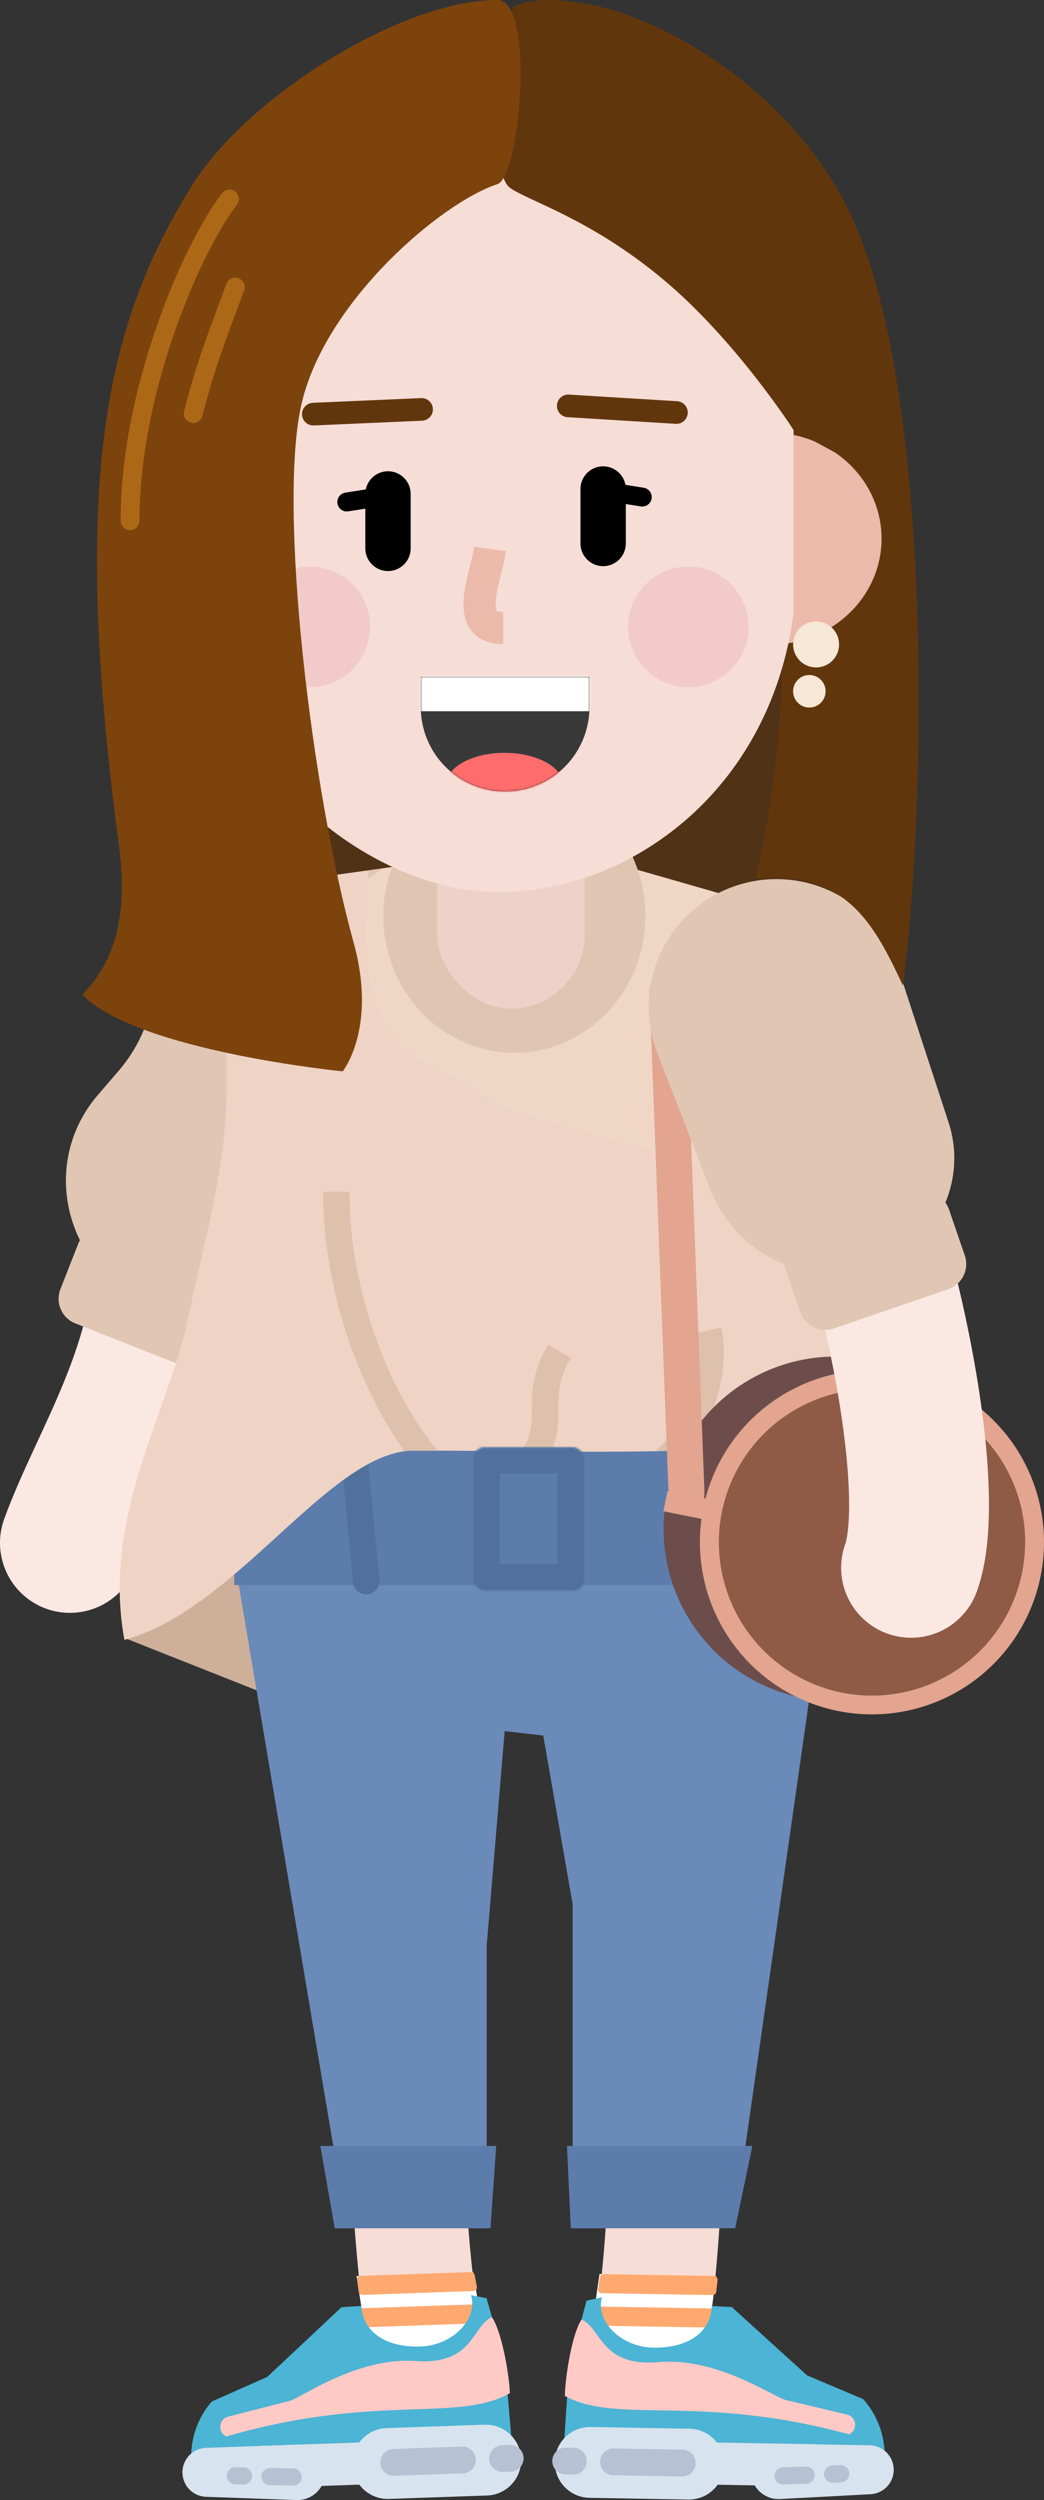 <svg xmlns="http://www.w3.org/2000/svg" xmlns:xlink="http://www.w3.org/1999/xlink" viewBox="0 0 554.54 1326.72"><rect x="0" y="0" width="554.54" height="1326.72" fill="#333333" stroke="none"/><defs><mask id="a" x="237.34" y="753.91" width="87" height="104.3" maskUnits="userSpaceOnUse"><g transform="translate(-0.91)"><rect x="252.3" y="767.96" width="58.89" height="76.2" rx="6.02" fill="#fff"/></g></mask><mask id="b" x="223.5" y="359.14" width="89.59" height="74.49" maskUnits="userSpaceOnUse"><g transform="translate(-0.91)"><path d="M224.41,359.14v16.11a44.8,44.8,0,0,0,89.6,0V359.14Z" fill="#fff" fill-rule="evenodd"/></g></mask><mask id="c" x="221.83" y="357.35" width="97.37" height="62.7" maskUnits="userSpaceOnUse"><g transform="translate(-0.91)"><path d="M224.41,359.14v16.11a44.8,44.8,0,0,0,89.6,0V359.14Z" fill="#fff" fill-rule="evenodd"/></g></mask></defs><title>nicole2</title><rect x="234.13" y="336.67" width="224.41" height="208.79" fill="#503216"/><path d="M348.76,875.65c12.19,58.93,10.16,277.36,0,348.48" transform="translate(-0.91)" fill="none" stroke="#f6ddd6" stroke-linecap="round" stroke-linejoin="bevel" stroke-width="60.23"/><path d="M223.12,869.56c-12.18,58.92-10.15,277.36,0,348.48" transform="translate(-0.91)" fill="none" stroke="#f6ddd6" stroke-linecap="round" stroke-linejoin="bevel" stroke-width="60.23"/><path d="M88.82,657.22c0,68.07-34.53,116.83-50.77,161.54" transform="translate(-0.91)" fill="none" stroke="#fbe8e3" stroke-linecap="round" stroke-linejoin="bevel" stroke-width="74.28"/><polygon points="66.13 869.22 101.67 759.5 326.07 759.5 497.68 812.33 497.68 883.45 335.21 905.8 158.53 905.8 66.13 869.22" fill="#ceaf9a"/><polygon points="372.23 930.51 193.51 910.2 154.93 812.66 396.6 822.82 372.23 930.51" fill="#6a8ab9"/><polygon points="273.73 836.03 439.24 836.03 391.45 1170.29 304.18 1170.29 304.18 1010.54 273.73 836.03" fill="#6a8ab9"/><polygon points="126.5 839.08 274.75 839.08 258.5 1032.55 258.5 1165.21 179.3 1152.31 126.5 839.08" fill="#6a8ab9"/><path d="M60.69,652.22l59.83,23.56A14.05,14.05,0,0,1,128.45,694L119,718a14.06,14.06,0,0,1-18.23,7.93L41,702.32A14.05,14.05,0,0,1,33,684.1l9.43-24A14.07,14.07,0,0,1,60.69,652.22Z" transform="translate(-0.91)" fill="#e1c6b3"/><polygon points="122.44 748.65 445.33 748.65 440.26 841.16 124.47 841.16 122.44 748.65" fill="#5c7cac"/><path d="M181.33,765.58l7.11,74.17a7,7,0,0,0,14-1.34l-7.11-74.17a7,7,0,0,0-14,1.34Z" transform="translate(-0.91)" fill="#51709d"/><path d="M372.12,764.91,365,839.08" transform="translate(-0.91)" fill="none" stroke="#51709d" stroke-linecap="round" stroke-width="14.05"/><path d="M94.75,491a77,77,0,1,1,138.88,63.43l-68.1,109.41A70,70,0,0,1,90.9,695.19c-51.7-11.47-72.51-73.94-38-114.12L64,568.17a80,80,0,0,0,15.8-28.62Z" transform="translate(-0.91)" fill="#e1c6b3"/><rect x="154.93" y="440.81" width="234.56" height="330.19" rx="112.42" fill="#efd6c5"/><path d="M220.82,769.77C176.14,769.77,126.94,854,67,870.24c-12.18-65.92,23.54-121,34-171.37,8.7-42,20.31-79.63,20.31-122.13V489.36c25.72-12.87,78.39-51,75.14-20.1-4.06,38.61-6.09,107.48,83.26,107.48s38.56-87.38,99.52-87.38c85.29,0,130.52,350.4,122.4,387-6.5,29.26-31-28.91-45.23-45.38l-38.59-26.63-57.88-34.55C322,771.13,265.5,769.77,220.82,769.77Z" transform="translate(-0.91)" fill="#efd4c5"/><path d="M233.51,769.9H215.62a198.89,198.89,0,0,1-17.27-29.12c-16.08-32.76-25.8-71-25.8-108.4h14c0,35.16,9.19,71.3,24.36,102.21C218.14,749.21,226.28,761.58,233.51,769.9Zm134.67,0H349.31A62.09,62.09,0,0,0,364,749.36c6.53-14.11,8.91-30.36,6.37-41.89l13.72-3c3.25,14.72.42,34.06-7.34,50.82a83.8,83.8,0,0,1-8.58,14.63Zm-74.31,0h-16c4-5.9,5.31-10.65,5.52-17.44,0-1.2,0-2.18,0-4.46,0-6.88.17-10.27,1.07-15A61.26,61.26,0,0,1,292,713.63l12.17,7c-5.59,9.7-6.67,15.39-6.67,27.35,0,2.42,0,3.5-.05,4.9A44.44,44.44,0,0,1,293.87,769.9Z" transform="translate(-0.91)" fill="#ddc1ad"/><ellipse cx="443.86" cy="811.31" rx="91.39" ry="91.44" fill="#6c4d4b"/><circle cx="464.65" cy="817.08" r="83.31" transform="translate(-355.77 1277.42) rotate(-89.7)" fill="#8f5b47"/><path d="M555.45,818.42A91.39,91.39,0,1,1,464.06,727,91.42,91.42,0,0,1,555.45,818.42Zm-10,0a81.35,81.35,0,1,0-81.35,81.4A81.37,81.37,0,0,0,545.41,818.42Z" transform="translate(-0.91)" fill="#e3a490"/><path d="M228.64,503.27A70.61,70.61,0,0,1,316,454.84l89.74,25.73A70.6,70.6,0,1,1,366.8,616.31l-89.74-25.72A70.59,70.59,0,0,1,228.64,503.27Z" transform="translate(-0.91)" fill="#efd6c5"/><path d="M375.09,791.64,364.94,525.46a9.54,9.54,0,0,0-19.06.72L356,792.37a9.53,9.53,0,1,0,19-.73Z" transform="translate(-0.91)" fill="#e3a490"/><polygon points="352.4 801.99 372.71 806.06 374.88 795.23 354.57 791.17 352.4 801.99" fill="#e3a490"/><path d="M423.9,553.59c44.68,79.24,77.17,233.67,60.93,278.38" transform="translate(-0.91)" fill="none" stroke="#fbe8e3" stroke-linecap="round" stroke-linejoin="bevel" stroke-width="74.28"/><path d="M350.06,558.81a67.84,67.84,0,1,1,127.72-45.66l27,82.54A61,61,0,0,1,450,675.55l-3.11.16a69.75,69.75,0,0,1-68.68-44.44Z" transform="translate(-0.91)" fill="#e1c6b3"/><polygon points="170.16 1138.79 263.58 1138.79 260.53 1182.48 177.78 1182.48 170.16 1138.79" fill="#5c7cac"/><polygon points="301.15 1138.79 399.64 1138.79 390.5 1182.48 303.18 1182.48 301.15 1138.79" fill="#5c7cac"/><g mask="url(#a)"><path d="M258.32,753.91h46.85A20.07,20.07,0,0,1,325.25,774v64.15a20.08,20.08,0,0,1-20.08,20.08H258.32a20.07,20.07,0,0,1-20.07-20.08V774A20.06,20.06,0,0,1,258.32,753.91Zm8,28.1V830.1h30.79V782Z" transform="translate(-0.91)" fill="#51709d"/></g><path d="M426.3,654.11l60.8-20.93A14,14,0,0,1,505,641.89l8.38,24.34a14.06,14.06,0,0,1-8.72,17.86L443.82,705A14.06,14.06,0,0,1,426,696.3L417.58,672A14.06,14.06,0,0,1,426.3,654.11Z" transform="translate(-0.91)" fill="#e1c6b3"/><polygon points="318.44 1206.77 380.37 1207.85 372.8 1263.61 310.36 1262.51 318.44 1206.77" fill="#fff"/><path d="M319.57,1208.47a2,2,0,0,1,2-1.68l58.5,1a2,2,0,0,1,2,2.25l-.72,6.13a2,2,0,0,1-2,1.77l-58.81-1a2,2,0,0,1-1.94-2.34Z" transform="translate(-0.91)" fill="#ffa970"/><path d="M318.25,1225.69a2,2,0,0,1,2-1.66l58.5,1a2,2,0,0,1,2,2.25l-.72,6.13a2,2,0,0,1-2,1.77l-58.8-1a2,2,0,0,1-1.95-2.34Z" transform="translate(-0.91)" fill="#ffa970"/><path d="M347.78,1245.84c20.53.36,31-9.86,31.19-22.06h0l10.59.46,40.06,36.33,29.73,12.55a44.67,44.67,0,0,1,11.27,25.83l.37,4.11-170.45-7.22,2.74-40.6,9.19-34.36,8.25-1.78a12.29,12.29,0,0,0-.64,3.66C319.87,1235,333.16,1245.59,347.78,1245.84Z" transform="translate(-0.91)" fill="#4cb4d4" fill-rule="evenodd"/><path d="M350.52,1253.51c-30.47,2.65-30-18-40.74-22.56-5.21,8-8.66,30.84-8.83,40.5,27.67,15.21,71.62-1.3,151,20.41a5.62,5.62,0,0,0-1.13-10.53l-33.08-7.85C409.63,1270.63,381,1250.86,350.52,1253.51Z" transform="translate(-0.91)" fill="#ffc9c6"/><path d="M296.44,1301.07a18.81,18.81,0,0,1,18.25-13.13l52.47.92a18.79,18.79,0,0,1-.66,37.58l-52.46-.91A18.8,18.8,0,0,1,296.44,1301.07Z" transform="translate(-0.91)" fill="#d7e3ee"/><path d="M370.6,1296l62.94,1.1a11.19,11.19,0,0,1,11,11.37h0a11.18,11.18,0,0,1-11.37,11l-62.94-1.1a11.16,11.16,0,0,1-11-11.37h0A11.17,11.17,0,0,1,370.6,1296Z" transform="translate(-0.91)" fill="#d7e3ee"/><path d="M399.78,1311.25a14.72,14.72,0,0,1,15-14.45l47.61.84a13,13,0,0,1,.46,26l-47.54,2.53A14.71,14.71,0,0,1,399.78,1311.25Z" transform="translate(-0.91)" fill="#d7e3ee"/><path d="M326.88,1299.34l36.54.63a7.11,7.11,0,0,1,7,7.24h0a7.11,7.11,0,0,1-7.23,7l-36.54-.64a7.12,7.12,0,0,1-7-7.24h0A7.11,7.11,0,0,1,326.88,1299.34Z" transform="translate(-0.91)" fill="#b6c2d3"/><path d="M416.73,1309.34l12.18-.42a4.57,4.57,0,0,1,4.73,4.41h0a4.57,4.57,0,0,1-4.41,4.72l-12.18.43a4.58,4.58,0,0,1-4.73-4.41h0A4.58,4.58,0,0,1,416.73,1309.34Z" transform="translate(-0.91)" fill="#b6c2d3"/><path d="M443,1308.34l4.31-.15a4.56,4.56,0,0,1,4.73,4.41h0a4.56,4.56,0,0,1-4.41,4.72l-4.31.16a4.58,4.58,0,0,1-4.73-4.41h0A4.57,4.57,0,0,1,443,1308.34Z" transform="translate(-0.91)" fill="#b6c2d3"/><path d="M301.49,1298.89l4.06.07a7.11,7.11,0,0,1,7,7.24h0a7.1,7.1,0,0,1-7.23,7l-4.05-.07a7.12,7.12,0,0,1-7-7.24h0A7.12,7.12,0,0,1,301.49,1298.89Z" transform="translate(-0.91)" fill="#b6c2d3"/><polygon points="251.31 1205.68 189.41 1207.84 197.95 1263.46 260.36 1261.28 251.31 1205.68" fill="#fff"/><path d="M253.05,1207.37a2,2,0,0,0-2.05-1.65l-58.47,2a2,2,0,0,0-1.92,2.27l.82,6.12a2,2,0,0,0,2.06,1.74l58.78-2.05a2,2,0,0,0,1.91-2.38Z" transform="translate(-0.91)" fill="#ffa970"/><path d="M253.65,1224.55a2,2,0,0,0-2.05-1.64l-58.47,2a2,2,0,0,0-1.92,2.28l.82,6.11a2,2,0,0,0,2.06,1.75l58.78-2.06a2,2,0,0,0,1.91-2.37Z" transform="translate(-0.91)" fill="#ffa970"/><path d="M224.47,1245.21c-20.52.71-31.14-9.32-31.57-21.51v0l-10.59.65-39.41,37-29.51,13.08a44.69,44.69,0,0,0-10.82,26l-.3,4.11,170.31-10.2-3.45-40.54-9.79-34.2-8.28-1.62a11.93,11.93,0,0,1,.7,3.65C252.19,1233.84,239.08,1244.7,224.47,1245.21Z" transform="translate(-0.91)" fill="#4cb4d4" fill-rule="evenodd"/><path d="M221.86,1252.93c30.52,2.12,29.67-18.49,40.34-23.27,5.36,7.94,9.2,30.69,9.54,40.33-27.4,15.7-71.64,0-150.59,23a5.62,5.62,0,0,1,.95-10.55l32.93-8.42C163.06,1271.08,191.35,1250.81,221.86,1252.93Z" transform="translate(-0.91)" fill="#ffc9c6"/><path d="M276.76,1299.53a18.79,18.79,0,0,0-18.47-12.81l-52.45,1.83a18.8,18.8,0,0,0,1.32,37.57l52.44-1.82A18.8,18.8,0,0,0,276.76,1299.53Z" transform="translate(-0.91)" fill="#d7e3ee"/><path d="M202.52,1295.79l-62.9,2.19a11.18,11.18,0,0,0-10.78,11.56h0a11.17,11.17,0,0,0,11.56,10.78l62.9-2.19a11.18,11.18,0,0,0,10.78-11.56h0A11.17,11.17,0,0,0,202.52,1295.79Z" transform="translate(-0.91)" fill="#d7e3ee"/><path d="M173.61,1311.51a14.7,14.7,0,0,0-15.2-14.18L110.82,1299a13,13,0,0,0,0,26l47.59,1.71A14.7,14.7,0,0,0,173.61,1311.51Z" transform="translate(-0.91)" fill="#d7e3ee"/><path d="M246.3,1298.33l-36.52,1.27a7.11,7.11,0,0,0-6.86,7.36h0a7.12,7.12,0,0,0,7.36,6.86l36.52-1.28a7.11,7.11,0,0,0,6.86-7.35h0A7.11,7.11,0,0,0,246.3,1298.33Z" transform="translate(-0.91)" fill="#b6c2d3"/><path d="M156.63,1309.9l-12.18-.21a4.58,4.58,0,0,0-4.65,4.49h0a4.57,4.57,0,0,0,4.49,4.65l12.18.21a4.56,4.56,0,0,0,4.65-4.49h0A4.57,4.57,0,0,0,156.63,1309.9Z" transform="translate(-0.91)" fill="#b6c2d3"/><path d="M130.36,1309.35l-4.31-.07a4.56,4.56,0,0,0-4.65,4.49h0a4.58,4.58,0,0,0,4.49,4.65l4.31.07a4.56,4.56,0,0,0,4.65-4.49h0A4.56,4.56,0,0,0,130.36,1309.35Z" transform="translate(-0.91)" fill="#b6c2d3"/><path d="M271.67,1297.44l-4.05.14a7.12,7.12,0,0,0-6.86,7.36h0a7.12,7.12,0,0,0,7.36,6.86l4.05-.14a7.11,7.11,0,0,0,6.86-7.36h0A7.12,7.12,0,0,0,271.67,1297.44Z" transform="translate(-0.91)" fill="#b6c2d3"/><ellipse cx="273.22" cy="486.02" rx="69.56" ry="72.64" fill="#dfc5b2"/><rect x="232.1" y="417.45" width="78.5" height="117.81" rx="39.25" fill="#eed1c9"/><path d="M123.37,324.09,280.49,302a73.3,73.3,0,0,1,82.79,62.39h0a73.3,73.3,0,0,1-62.4,82.79L143.77,469.27A73.3,73.3,0,0,1,61,406.88h0A73.3,73.3,0,0,1,123.37,324.09Z" transform="translate(-0.91)" fill="#503216"/><ellipse cx="112.67" cy="285.25" rx="59.31" ry="56.29" fill="#ebbaaa"/><path d="M412.36,213.32C393.85,136.12,314.05,96.45,283.12,87,269,60.56,271,5.83,293.21,1.64c32.28-6.1,119,32.5,157.33,107.68,48.19,94.51,41.57,330.29,29.94,413.6-15-32-29.94-61.39-78.11-56.57,24.33-107.68,10-186,10-186S422.59,256,412.36,213.32Z" transform="translate(-0.91)" fill="#62360d"/><ellipse cx="408.94" cy="285.84" rx="59.31" ry="56.29" fill="#ebbaaa"/><path d="M109.67,178.4c0-81.69,70-147.92,156.37-147.92S422.42,96.71,422.42,178.4V325.53C409.81,421,334.14,473.45,266,473.45S118.92,409.83,109.67,325.53Z" transform="translate(-0.91)" fill="#f6ddd6"/><path d="M224.41,359.14v16.11a44.8,44.8,0,0,0,89.6,0V359.14Z" transform="translate(-0.91)" fill="#393939" fill-rule="evenodd"/><g mask="url(#b)"><ellipse cx="268.01" cy="416.57" rx="31.12" ry="17.06" fill="#ff6c6c"/></g><g mask="url(#c)"><rect x="221.83" y="357.35" width="97.37" height="20.08" fill="#fff"/></g><path d="M273.5,3.63C310-13.15,404.3,29.07,447,112.83c0,0,23.14,50.53,28.81,85.45,5.59,34.46-12.75,51.89-12.75,51.89l-40.61-21.94S392,180.77,353.37,148.45s-71.48-41.63-81.56-48.75S260.54,31.1,273.5,3.63Z" transform="translate(-0.91)" fill="#62360d"/><path d="M167.6,225.78l57.51-2.52a6,6,0,0,0-.53-12l-57.51,2.51a6,6,0,0,0,.53,12Z" transform="translate(-0.91)" fill="#62360d"/><ellipse cx="164.56" cy="332.64" rx="31.99" ry="32" fill="#f2caca"/><path d="M161,214.68c12.48-54.91,74.67-107.45,104.11-116.94C277.21,93.82,285.33,0,265.07,0c-51.3,0-132.68,51.61-161.72,97.74C55.67,173.49,38.8,258.42,64.19,449.58c6.21,46.77-8.95,67.11-19.51,78.3,29.13,29.9,138.26,40.67,138.26,40.67s18.37-22.84,5.86-68.13C166.21,418.63,148.48,269.59,161,214.68Z" transform="translate(-0.91)" fill="#7d430d"/><path d="M118.87,102.58c-11.29,14.69-24.58,41.34-34.78,70.75C72,208.07,65,243.87,65,276.32a5,5,0,1,0,10,0c0-31.23,6.8-65.95,18.51-99.7,9.88-28.47,22.7-54.19,33.25-67.92a5,5,0,1,0-7.95-6.12Z" transform="translate(-0.91)" fill="#ad6817"/><path d="M121.19,150.61c-13.7,36.55-16.84,45.87-22.49,67.55a5,5,0,1,0,9.71,2.53c5.55-21.27,8.6-30.31,22.18-66.56a5,5,0,1,0-9.4-3.52Z" transform="translate(-0.91)" fill="#ad6817"/><path d="M185.89,271.36l27-4.28a5,5,0,1,0-1.56-9.91l-27,4.27a5,5,0,0,0,1.57,9.92Z" transform="translate(-0.91)"/><path d="M314.28,264.47l27,4.27a5,5,0,1,0,1.57-9.91l-27-4.28a5,5,0,1,0-1.56,9.92Z" transform="translate(-0.91)"/><path d="M207,262.13V291" transform="translate(-0.91)" fill="none" stroke="#000" stroke-linecap="round" stroke-width="24.09"/><path d="M321.28,259.51V288.4" transform="translate(-0.91)" fill="none" stroke="#000" stroke-linecap="round" stroke-width="24.09"/><path d="M302.38,221.39l57.46,3.52a6,6,0,0,0,.73-12l-57.46-3.51a6,6,0,1,0-.73,12Z" transform="translate(-0.91)" fill="#62360d"/><path d="M261.18,291.35c-2,14.84-14.83,41.89,7,41.89" transform="translate(-0.91)" fill="none" stroke="#ebbaaa" stroke-width="17.06"/><ellipse cx="433.48" cy="341.98" rx="12.21" ry="12.22" fill="#f6e7d6"/><ellipse cx="429.9" cy="366.84" rx="8.63" ry="8.64" fill="#f6e7d6"/><ellipse cx="365.61" cy="332.64" rx="31.99" ry="32" fill="#f2caca"/></svg>